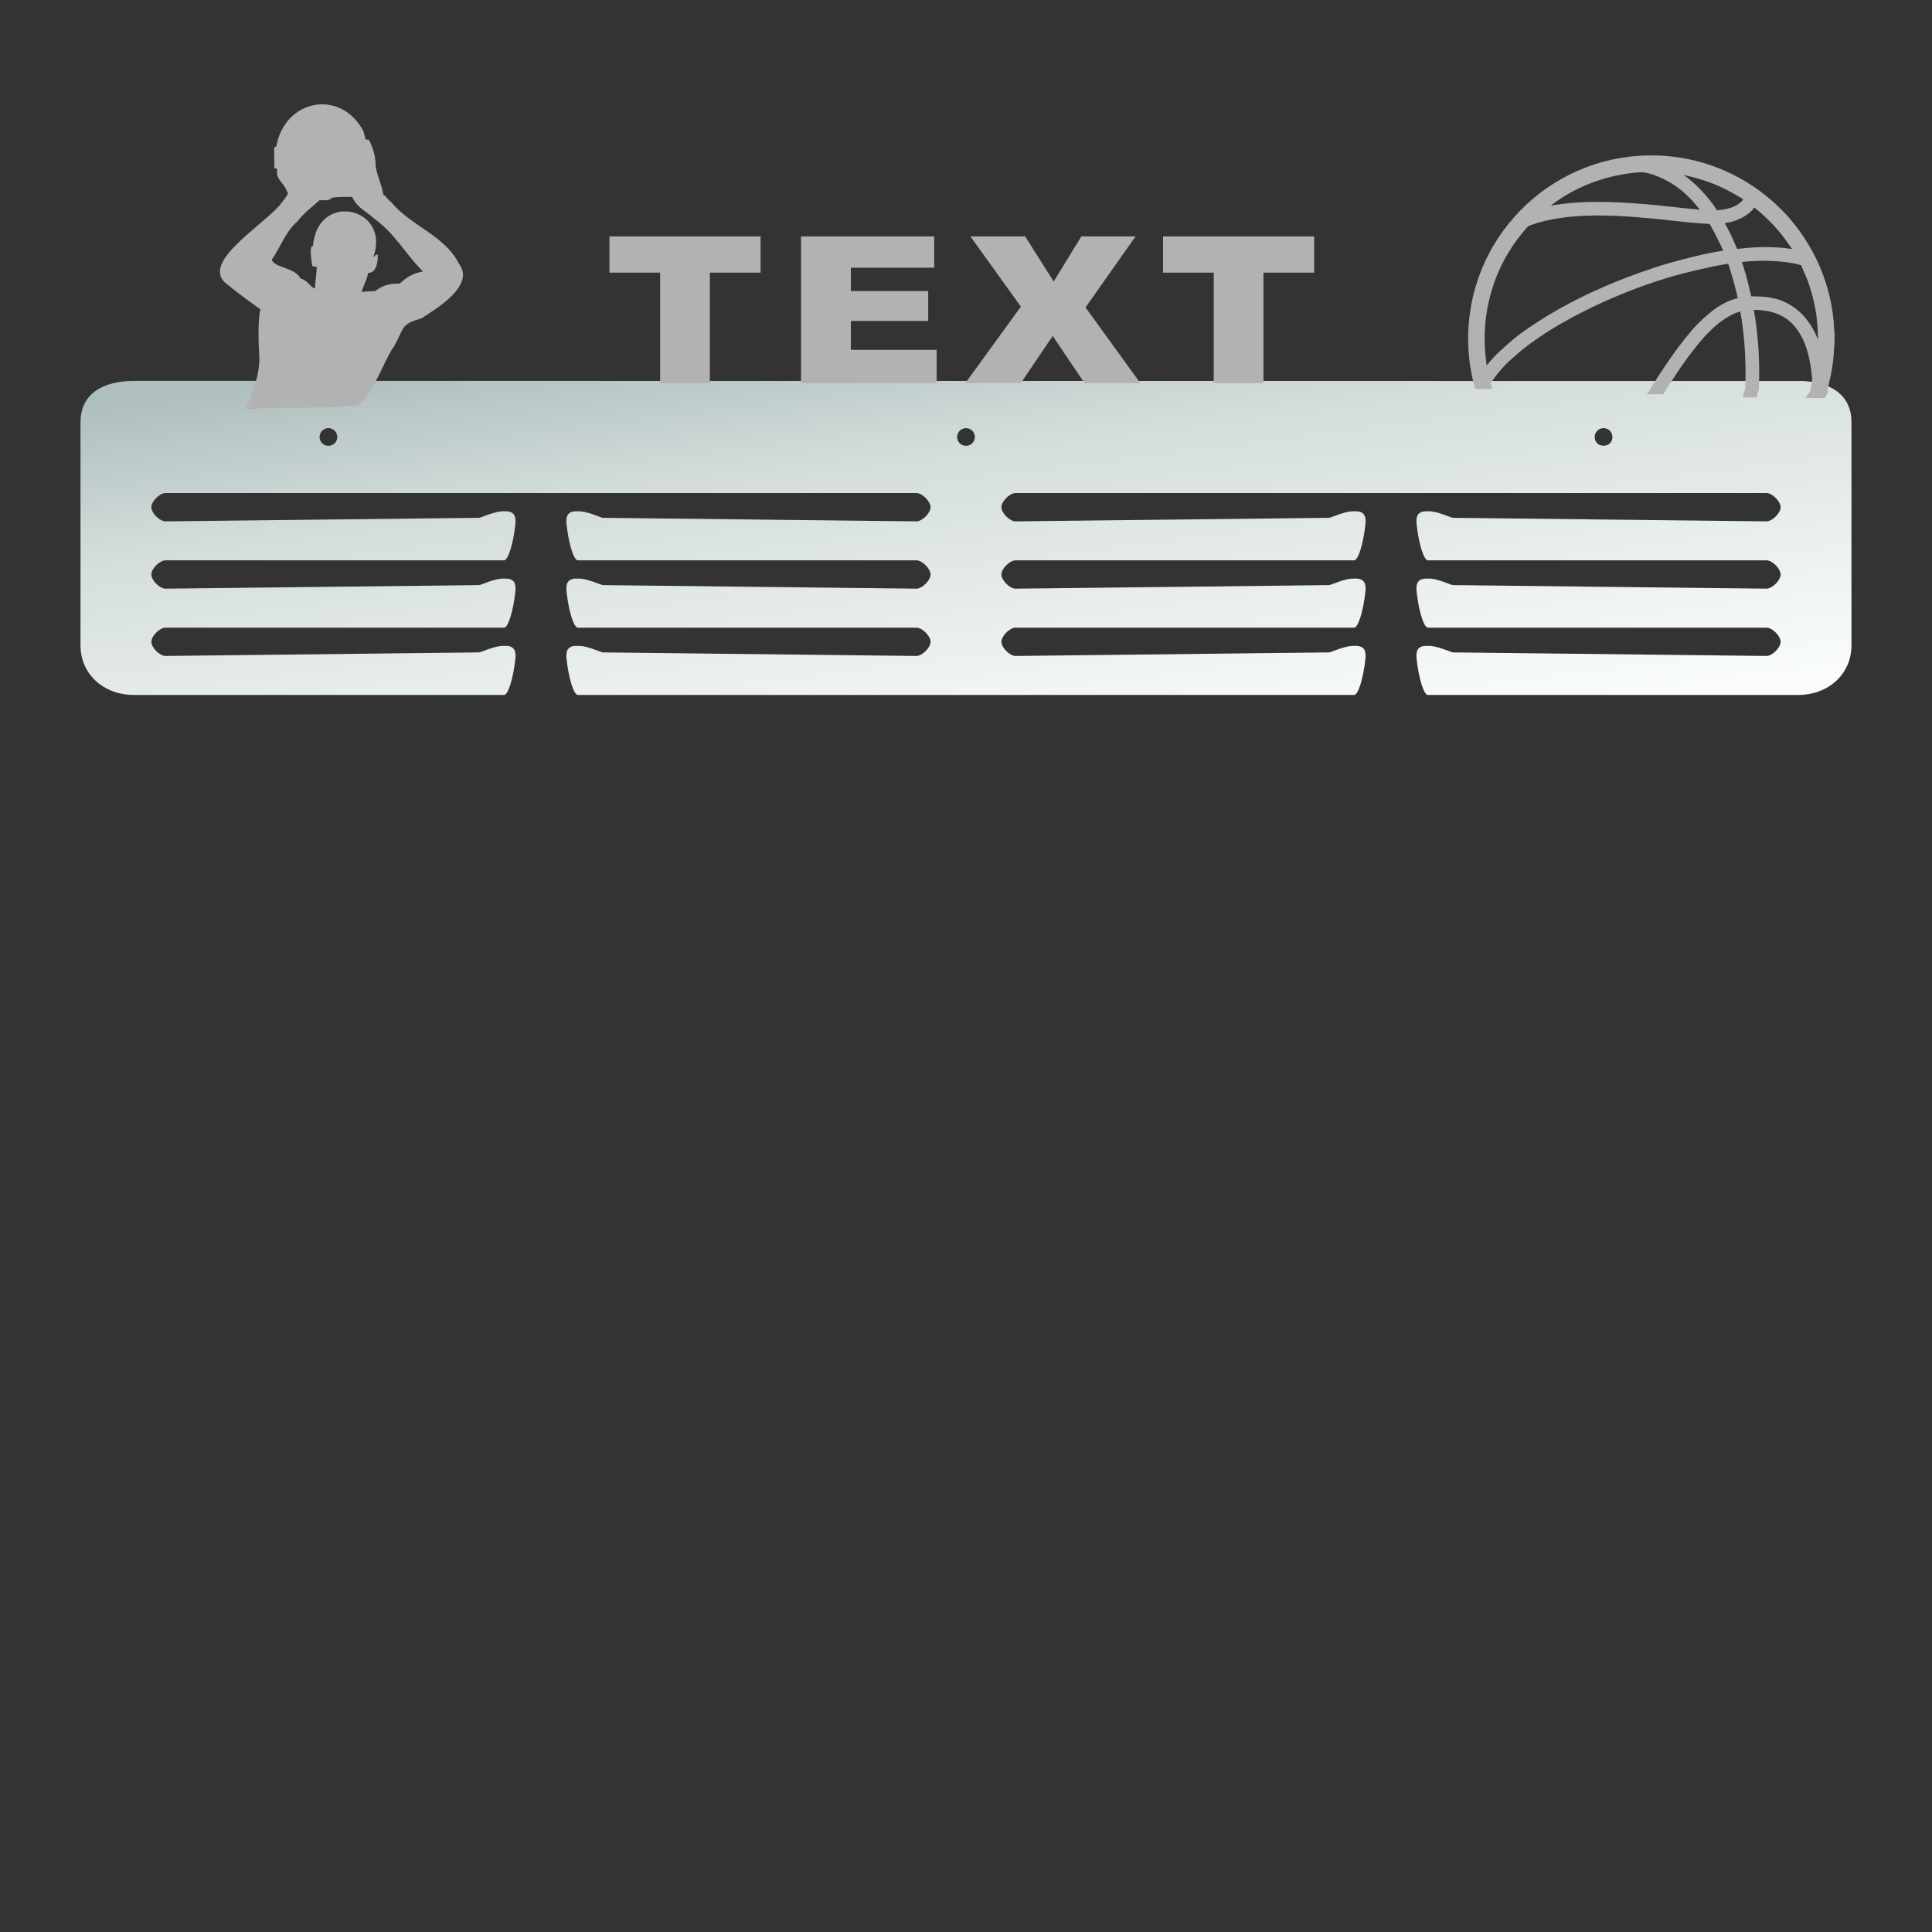 <?xml version="1.0" encoding="UTF-8"?>
<!DOCTYPE svg PUBLIC "-//W3C//DTD SVG 1.1//EN" "http://www.w3.org/Graphics/SVG/1.1/DTD/svg11.dtd">
<!-- Creator: CorelDRAW -->
<svg xmlns="http://www.w3.org/2000/svg" xml:space="preserve" width="540mm" height="540mm" style="shape-rendering:geometricPrecision; text-rendering:geometricPrecision; image-rendering:optimizeQuality; fill-rule:evenodd; clip-rule:evenodd"
viewBox="0 0 540 540">
 <rect x="0" y="0" width="540" height="540" fill="#333333" stroke="none"/>
 <defs>
  <style type="text/css">
   <![CDATA[
    .fil2 {fill:#B2B2B2}
    .fil1 {fill:#B2B2B2;fill-rule:nonzero}
    .fil0 {fill:url(#id0)}
   ]]>
  </style>
  <linearGradient id="id0" gradientUnits="userSpaceOnUse" x1="278.386" y1="216.874" x2="261.614" y2="83.835">
   <stop offset="0" style="stop-color:#FAFCFC"/>
   <stop offset="0.671" style="stop-color:#D5DEDD"/>
   <stop offset="1" style="stop-color:#AFBFBE"/>
  </linearGradient>
 </defs>
 <g id="Layer_x0020_1">
  <path class="fil0" d="M91.8 119.665c-1.367,0 -2.475,1.108 -2.475,2.475 0,1.367 1.108,2.475 2.475,2.475 1.367,0 2.475,-1.108 2.475,-2.475 0,-1.367 -1.108,-2.475 -2.475,-2.475zm178.2 0c-1.367,0 -2.475,1.108 -2.475,2.475 0,1.367 1.108,2.475 2.475,2.475 1.367,0 2.475,-1.108 2.475,-2.475 0,-1.367 -1.108,-2.475 -2.475,-2.475zm178.2 0c-1.367,0 -2.475,1.108 -2.475,2.475 0,3.256 4.95,3.256 4.95,0 0,-1.367 -1.108,-2.475 -2.475,-2.475zm-410.85 -13.194c-8.201,0 -14.85,3.342 -14.85,11.538l0 26.73 0 16.83 0 18.81c0,8.198 6.649,13.86 14.85,13.86l103.546 0c1.089,0 2.549,-4.446 3.155,-10.129 0.251,-2.356 -0.414,-3.753 -3.244,-3.576 -2.236,-0.169 -6.399,1.796 -6.894,1.814l-87.653 0.995c-1.637,-0.006 -3.954,-2.323 -3.954,-3.96 0,-1.637 2.317,-3.954 3.954,-3.954l94.636 0c1.089,0 2.549,-4.446 3.155,-10.129 0.251,-2.356 -0.414,-3.753 -3.244,-3.576 -2.236,-0.169 -6.399,1.796 -6.894,1.814l-87.653 0.995c-1.637,-0.006 -3.954,-2.323 -3.954,-3.96 0,-1.637 2.317,-3.954 3.954,-3.954l94.636 0c1.089,0 2.549,-4.446 3.155,-10.129 0.251,-2.356 -0.414,-3.753 -3.244,-3.576 -2.236,-0.169 -6.399,1.796 -6.894,1.814l-87.653 0.995c-1.637,-0.006 -3.954,-2.323 -3.954,-3.96 0,-1.637 2.317,-3.954 3.954,-3.954l209.88 0c1.637,0 3.954,2.317 3.954,3.954 0,1.637 -2.317,3.954 -3.954,3.96l-87.653 -0.995c-0.495,-0.018 -4.657,-1.983 -6.894,-1.814 -2.83,-0.177 -3.495,1.22 -3.244,3.576 0.606,5.683 2.066,10.129 3.155,10.129l94.636 0c1.637,0 3.954,2.317 3.954,3.954 0,1.637 -2.317,3.954 -3.954,3.96l-87.653 -0.995c-0.495,-0.018 -4.657,-1.983 -6.894,-1.814 -2.83,-0.177 -3.495,1.22 -3.244,3.576 0.606,5.683 2.066,10.129 3.155,10.129l94.636 0c1.637,0 3.954,2.317 3.954,3.954 0,1.637 -2.317,3.954 -3.954,3.96l-87.653 -0.995c-0.495,-0.018 -4.657,-1.983 -6.894,-1.814 -2.83,-0.177 -3.495,1.22 -3.244,3.576 0.606,5.683 2.066,10.129 3.155,10.129l216.992 0c1.089,0 2.549,-4.446 3.155,-10.129 0.251,-2.356 -0.414,-3.753 -3.244,-3.576 -2.236,-0.169 -6.399,1.796 -6.894,1.814l-87.653 0.995c-1.637,-0.006 -3.954,-2.323 -3.954,-3.96 0,-1.637 2.317,-3.954 3.954,-3.954l94.636 0c1.089,0 2.549,-4.446 3.155,-10.129 0.251,-2.356 -0.414,-3.753 -3.244,-3.576 -2.236,-0.169 -6.399,1.796 -6.894,1.814l-87.653 0.995c-1.637,-0.006 -3.954,-2.323 -3.954,-3.96 0,-1.637 2.317,-3.954 3.954,-3.954l94.636 0c1.089,0 2.549,-4.446 3.155,-10.129 0.251,-2.356 -0.414,-3.753 -3.244,-3.576 -2.236,-0.169 -6.399,1.796 -6.894,1.814l-87.653 0.995c-1.637,-0.006 -3.954,-2.323 -3.954,-3.96 0,-1.637 2.317,-3.954 3.954,-3.954l209.88 0c1.637,0 3.954,2.317 3.954,3.954 0,1.637 -2.317,3.954 -3.954,3.96l-87.653 -0.995c-0.495,-0.018 -4.657,-1.983 -6.894,-1.814 -2.83,-0.177 -3.495,1.22 -3.244,3.576 0.606,5.683 2.066,10.129 3.155,10.129l94.636 0c1.637,0 3.954,2.317 3.954,3.954 0,1.637 -2.317,3.954 -3.954,3.96l-87.653 -0.995c-0.495,-0.018 -4.657,-1.983 -6.894,-1.814 -2.83,-0.177 -3.495,1.22 -3.244,3.576 0.606,5.683 2.066,10.129 3.155,10.129l94.636 0c1.637,0 3.954,2.317 3.954,3.954 0,1.637 -2.317,3.954 -3.954,3.96l-87.653 -0.995c-0.495,-0.018 -4.657,-1.983 -6.894,-1.814 -2.83,-0.177 -3.495,1.22 -3.244,3.576 0.606,5.683 2.066,10.129 3.155,10.129l103.546 0c8.201,0 14.85,-5.662 14.85,-13.86l0 -18.81 0 -10.197 0 -33.363c0,-7.761 -5.959,-11.168 -13.552,-11.509l-466.598 -0.029z"/>
  <polygon class="fil1" points="170.344,66.077 212.582,66.077 212.582,76.203 198.405,76.203 198.405,107.07 184.511,107.07 184.511,76.203 170.344,76.203 "/>
  <polygon class="fil1" points="223.888,66.077 261.12,66.077 261.12,74.829 237.813,74.829 237.813,81.348 259.435,81.348 259.435,89.709 237.813,89.709 237.813,97.784 261.801,97.784 261.801,107.07 223.888,107.07 "/>
  <polygon class="fil1" points="271.233,66.077 286.53,66.077 294.509,78.685 302.236,66.077 317.397,66.077 303.408,85.929 318.716,107.07 303.105,107.07 294.236,93.899 285.337,107.07 269.82,107.07 285.337,85.71 "/>
  <polygon class="fil1" points="325.08,66.077 367.318,66.077 367.318,76.203 353.141,76.203 353.141,107.07 339.247,107.07 339.247,76.203 325.08,76.203 "/>
  <path class="fil2" d="M512.76 96.294l0 -3.421 -0.072 -0.361c-0.051,-0.126 -0.088,-0.994 -0.118,-1.7 -0.016,-0.376 -0.03,-0.713 -0.052,-0.943 -0.131,-1.409 -0.316,-2.804 -0.553,-4.16 -0.235,-1.343 -0.526,-2.683 -0.872,-3.997 -0.862,-3.272 -1.954,-6.253 -3.306,-9.08 -1.355,-2.833 -2.958,-5.493 -4.84,-8.122l-0.002 0.001c-0.485,-0.677 -1.497,-1.973 -2.463,-3.133 -0.756,-0.908 -1.493,-1.74 -1.944,-2.143 -0.184,-0.164 -0.332,-0.318 -0.492,-0.485l-0.002 0.002 -0.247 -0.258c-0.137,-0.138 -0.252,-0.247 -0.364,-0.353 -0.129,-0.122 -0.257,-0.242 -0.377,-0.368l-0.004 -0.004c-0.527,-0.551 -0.995,-0.959 -1.537,-1.432l-0.148 -0.13 -0.133 -0.116c-0.543,-0.476 -1.015,-0.889 -1.586,-1.348 -4.66,-3.738 -9.902,-6.645 -15.548,-8.574 -5.504,-1.882 -11.396,-2.836 -17.512,-2.728 -13.906,0.244 -26.509,6.067 -35.612,15.354 -9.051,9.234 -14.645,21.892 -14.626,35.894 0.007,4.871 0.693,9.578 1.966,14.035l4.811 0c-0.168,-0.528 -0.328,-1.062 -0.48,-1.603 0.466,-0.752 1.2,-1.752 1.98,-2.724 0.812,-1.012 1.658,-1.976 2.292,-2.59l0.004 0c0.143,-0.138 0.276,-0.27 0.402,-0.395 0.209,-0.206 0.398,-0.394 0.57,-0.552l0.001 0.001 3.16 -2.766 0.001 0.002c1.68,-1.375 3.543,-2.742 5.475,-4.047 2.066,-1.395 4.2,-2.712 6.271,-3.884 5.15,-2.915 10.809,-5.654 16.669,-8.043 5.651,-2.304 11.471,-4.277 17.183,-5.76 1.181,-0.306 5.246,-1.288 8.611,-1.975 1.534,-0.313 2.908,-0.564 3.756,-0.656 0.354,0.932 0.917,2.778 1.451,4.683 0.528,1.885 1.018,3.798 1.241,4.916l-0.13 0.03c-0.262,0.062 -0.508,0.121 -0.66,0.167l0 0.004c-1.84,0.558 -3.428,1.365 -4.887,2.333 -1.431,0.95 -2.742,2.059 -4.05,3.241 -0.388,0.351 -1.028,0.981 -1.634,1.604 -0.556,0.571 -1.107,1.161 -1.437,1.553 -1.587,1.887 -2.826,3.438 -4.009,5.031 -1.19,1.602 -2.339,3.261 -3.739,5.355 -1.421,2.125 -1.861,2.816 -3.36,5.168 -2.25,3.53 0.936,-1.103 -1.519,2.38l4.63 0c2.551,-3.778 -1.494,2.253 0.927,-1.606 1.012,-1.614 0.291,-0.445 1.343,-2.036 0.537,-0.811 1.075,-1.624 1.7,-2.583 0.21,-0.323 0.416,-0.633 0.606,-0.913 0.178,-0.262 0.382,-0.556 0.608,-0.873 0.955,-1.344 1.726,-2.416 2.547,-3.5 0.799,-1.056 1.627,-2.094 2.698,-3.375 0.696,-0.831 1.401,-1.603 2.13,-2.338 0.739,-0.745 1.508,-1.459 2.319,-2.163 0.89,-0.773 2.369,-1.853 4.009,-2.702 0.851,-0.44 1.739,-0.815 2.597,-1.045 0.049,0.289 0.102,0.586 0.155,0.883 0.069,0.387 0.139,0.772 0.194,1.124 0.222,1.403 0.417,2.939 0.58,4.494 0.169,1.616 0.3,3.237 0.384,4.739 0.167,2.965 0.212,5.967 0.113,8.969 -0.142,4.312 0.079,-0.382 -0.715,3.815l3.894 0c0.738,-4.153 0.503,0.569 0.643,-3.739 0.204,-6.262 -0.192,-12.576 -1.09,-18.621 -0.047,-0.313 -0.123,-0.718 -0.203,-1.139 -0.061,-0.322 -0.124,-0.654 -0.176,-0.967 3.362,0.002 5.992,0.645 8.082,1.813 2.277,1.273 3.945,3.195 5.25,5.609 0.63,1.166 1.146,2.456 1.562,3.821 0.454,1.491 0.793,3.093 1.034,4.736l0.033 0.222c0.207,1.405 0.515,3.492 0.21,4.605 -1.18,4.301 0.711,0.087 -1.772,3.807l5.416 0c2.26,-3.973 -0.011,0.58 1.131,-3.821 0.342,-1.317 0.631,-2.665 0.862,-4.012 0.233,-1.355 0.414,-2.747 0.539,-4.144 0.021,-0.236 0.035,-0.563 0.049,-0.925 0.028,-0.692 0.061,-1.539 0.115,-1.674l0.068 -0.357zm-26.237 -41.023c0.283,0.175 0.542,0.338 0.754,0.478 -0.098,0.121 -0.208,0.244 -0.326,0.367 -0.443,0.46 -0.966,0.873 -1.354,1.109 -0.751,0.457 -1.594,0.789 -2.484,1.027 -0.909,0.242 -1.87,0.388 -2.837,0.469l-0.377 0.038 -0.004 0 -0 0c-0.061,-0.099 -0.138,-0.225 -0.279,-0.438 -0.325,-0.493 -0.67,-0.983 -1.016,-1.448 -0.392,-0.528 -0.78,-1.022 -1.136,-1.452 -1.179,-1.423 -2.487,-2.83 -3.905,-4.119 -0.962,-0.875 -1.975,-1.695 -3.033,-2.43l0.404 0.09c2.699,0.616 5.562,1.496 7.194,2.109l-0.001 0.001c0.931,0.35 1.818,0.718 2.671,1.106 0.851,0.388 1.696,0.808 2.541,1.262 0.544,0.293 2.04,1.123 3.188,1.83zm-14.784 -0.462c1.211,1.179 2.323,2.46 3.362,3.796 -2.199,-0.173 -5.409,-0.529 -7.734,-0.788 -0.737,-0.082 -1.382,-0.154 -2.037,-0.222 -3.974,-0.417 -8.114,-0.793 -12.271,-1 -4.165,-0.207 -8.336,-0.246 -12.35,0.011 -1.455,0.093 -2.972,0.238 -4.488,0.44 -0.954,0.127 -1.898,0.275 -2.815,0.445 0.671,-0.507 1.312,-0.97 1.811,-1.318 3.284,-2.29 6.894,-4.118 10.725,-5.46 3.862,-1.353 7.954,-2.212 12.169,-2.553 1.189,-0.097 2.628,0.211 4.064,0.702 2.012,0.689 3.987,1.732 5.31,2.564 1.558,0.98 2.965,2.126 4.254,3.382zm15.438 14.603c-0.555,0.059 -1.107,0.117 -1.647,0.162l-1.768 -4.017 -0.03 -0.057 -1.641 -3.136c1.106,-0.16 2.139,-0.405 3.121,-0.758 1.415,-0.51 2.703,-1.239 3.916,-2.255 0.536,-0.449 0.887,-0.91 1.212,-1.369 0.257,0.207 0.549,0.452 0.772,0.639 0.093,0.078 0.163,0.137 0.317,0.262 0.976,0.79 1.851,1.651 2.735,2.52 0.233,0.23 0.468,0.46 0.696,0.682 0.444,0.431 0.967,0.989 1.489,1.575 0.59,0.661 1.161,1.341 1.61,1.905 0.519,0.653 1.705,2.244 2.663,3.664 0.091,0.134 0.179,0.266 0.263,0.395l-0.022 -0.004c-1.735,-0.291 -3.607,-0.458 -5.492,-0.523 -2.079,-0.073 -4.16,-0.024 -6.083,0.114 -0.692,0.05 -1.405,0.125 -2.112,0.201zm-18.894 -7.651c3.145,0.351 6.339,0.707 9.527,0.816 0.053,0.087 0.107,0.174 0.161,0.261 0.079,0.126 0.158,0.253 0.232,0.381l0.004 0c0.493,0.859 1.675,3.097 2.615,5.065 0.318,0.667 0.603,1.287 0.811,1.786 -2.37,0.344 -5.301,0.957 -8.261,1.67 -4.178,1.006 -8.412,2.212 -11.199,3.146 -4.749,1.59 -9.293,3.294 -13.696,5.192 -4.415,1.905 -8.715,4.018 -12.968,6.426 -2.271,1.285 -4.991,2.942 -7.565,4.682 -2.128,1.438 -4.178,2.947 -5.826,4.372l-0.015 0.015 -3.324 3.003 -0.026 0.023c-0.511,0.495 -1.074,1.079 -1.612,1.665l0 0.004c-0.548,0.598 -1.071,1.198 -1.491,1.715l-0.015 0.019 -0.101 0.131c-0.222,-1.524 -0.404,-3.409 -0.449,-4.032 -0.226,-3.119 -0.147,-6.191 0.224,-9.21 0.375,-3.045 1.049,-6.033 2.011,-8.957 0.555,-1.687 1.204,-3.314 1.917,-4.854 0.758,-1.64 1.591,-3.19 2.464,-4.619 0.777,-1.274 1.425,-2.236 2.098,-3.151 0.677,-0.922 1.383,-1.799 2.271,-2.899 0.12,-0.149 0.261,-0.299 0.4,-0.448l-0.002 -0.002c0.146,-0.156 0.292,-0.312 0.428,-0.477l0.004 -0.004 0.096 -0.117 0.003 -0.004c0.113,-0.138 0.119,-0.145 0.5,-0.289 5.463,-2.059 11.887,-2.782 18.443,-2.834 6.599,-0.053 13.357,0.575 19.412,1.203 0.865,0.09 1.891,0.204 2.928,0.32zm26.451 21.404c-1.667,-0.28 -3.372,-0.33 -5.26,-0.34l-0.18 -0.768c-0.567,-2.427 -1.103,-4.722 -1.903,-7.199 -0.117,-0.36 -0.228,-0.673 -0.341,-0.99 -0.074,-0.207 -0.148,-0.415 -0.218,-0.619 2.435,-0.317 5.397,-0.439 8.332,-0.316 3.014,0.126 5.99,0.512 8.317,1.213 0.069,0.021 -0.059,0.004 -0.021,0.091 0.034,0.078 0.075,0.17 0.147,0.326l-0.001 0 1.465 3.416c0.993,2.617 1.753,5.298 2.266,8.042 0.516,2.757 0.785,5.575 0.794,8.454 0,0.118 -0.001,0.273 -0.002,0.457 -0.473,-1.214 -1.031,-2.368 -1.669,-3.442 -1.529,-2.575 -3.522,-4.707 -5.907,-6.152 -2.008,-1.216 -3.88,-1.847 -5.819,-2.173z"/>
  <path class="fil2" d="M68.701 114.478c1.726,-4.507 3.797,-9.339 3.797,-14.249 -0.165,-3.045 -0.569,-10.394 0.297,-13.75 -1.841,-1.389 -6.061,-4.295 -8.86,-6.664 -8.773,-5.745 8.226,-15.815 14.153,-22.332 0.633,-0.959 2.301,-2.656 2.464,-3.73 -0.096,0 -0.182,0 -0.268,0 -0.94,-3.001 -3.327,-3.308 -2.79,-6.53 -0.269,-0.086 -0.537,-0.173 -0.805,-0.259 -0.029,-1.918 -0.048,-3.826 -0.067,-5.734 0.163,-0.173 0.163,-0.173 0.604,-0.259 2.282,-13.136 17.835,-16.329 24.307,-4.401 0.527,1.736 0.662,2.531 0.796,2.666 0.019,-0.096 0.038,-0.182 0.067,-0.269 0.23,0.029 0.46,0.058 0.69,0.096 1.275,2.397 1.908,4.708 1.908,7.364 0.412,2.781 1.726,5.207 2.157,8.016 0.499,0.144 1.505,1.582 2.167,2.042 5.6,6.76 14.948,9.253 18.976,17.24 4.632,6.14 -6.55,12.698 -10.447,15.223 -5.907,1.774 -4.674,2.362 -7.666,7.818 -2.838,3.557 -7.604,18.285 -11.717,16.578 -9.847,1.16 -19.934,0.077 -29.763,1.131zm32.361 -32.889c0.508,-1.668 1.592,-3.701 1.86,-5.331 2.282,0.134 2.771,-3.203 2.666,-5.063 -0.499,-0.086 -0.767,0.077 -0.93,0.537 -0.096,0 -0.182,0 -0.269,0 4.861,-13.807 -15.687,-18.477 -16.914,-2.934 -0.134,0 -0.269,0 -0.393,0 -0.518,1.716 -0.029,3.73 0.192,5.465 0.508,0.345 0.642,0.307 1.266,0.269 -0.048,2.081 -0.441,4.046 -0.527,6.117 -1.275,-0.374 -1.985,-2.282 -3.998,-2.79 -1.592,-3.193 -7.268,-2.905 -8.054,-5.264 2.311,-3.308 4.008,-8.045 7.019,-10.557 2.11,-2.627 3.912,-3.931 6.367,-6.089 1.016,0 2.541,0.249 3.327,-0.537 -0.048,-0.048 -0.096,-0.086 -0.134,-0.125 1.975,-0.316 3.883,-0.249 5.887,-0.24 1.457,3.068 3.74,3.864 6.232,6.098 5.839,4.238 8.591,9.78 13.549,14.738 -2.733,0.499 -4.439,1.505 -6.491,3.375 -2.944,0 -4.516,0.393 -6.923,2.129 -1.601,0 -1.601,0 -3.73,0.201z"/>
 </g>
</svg>
